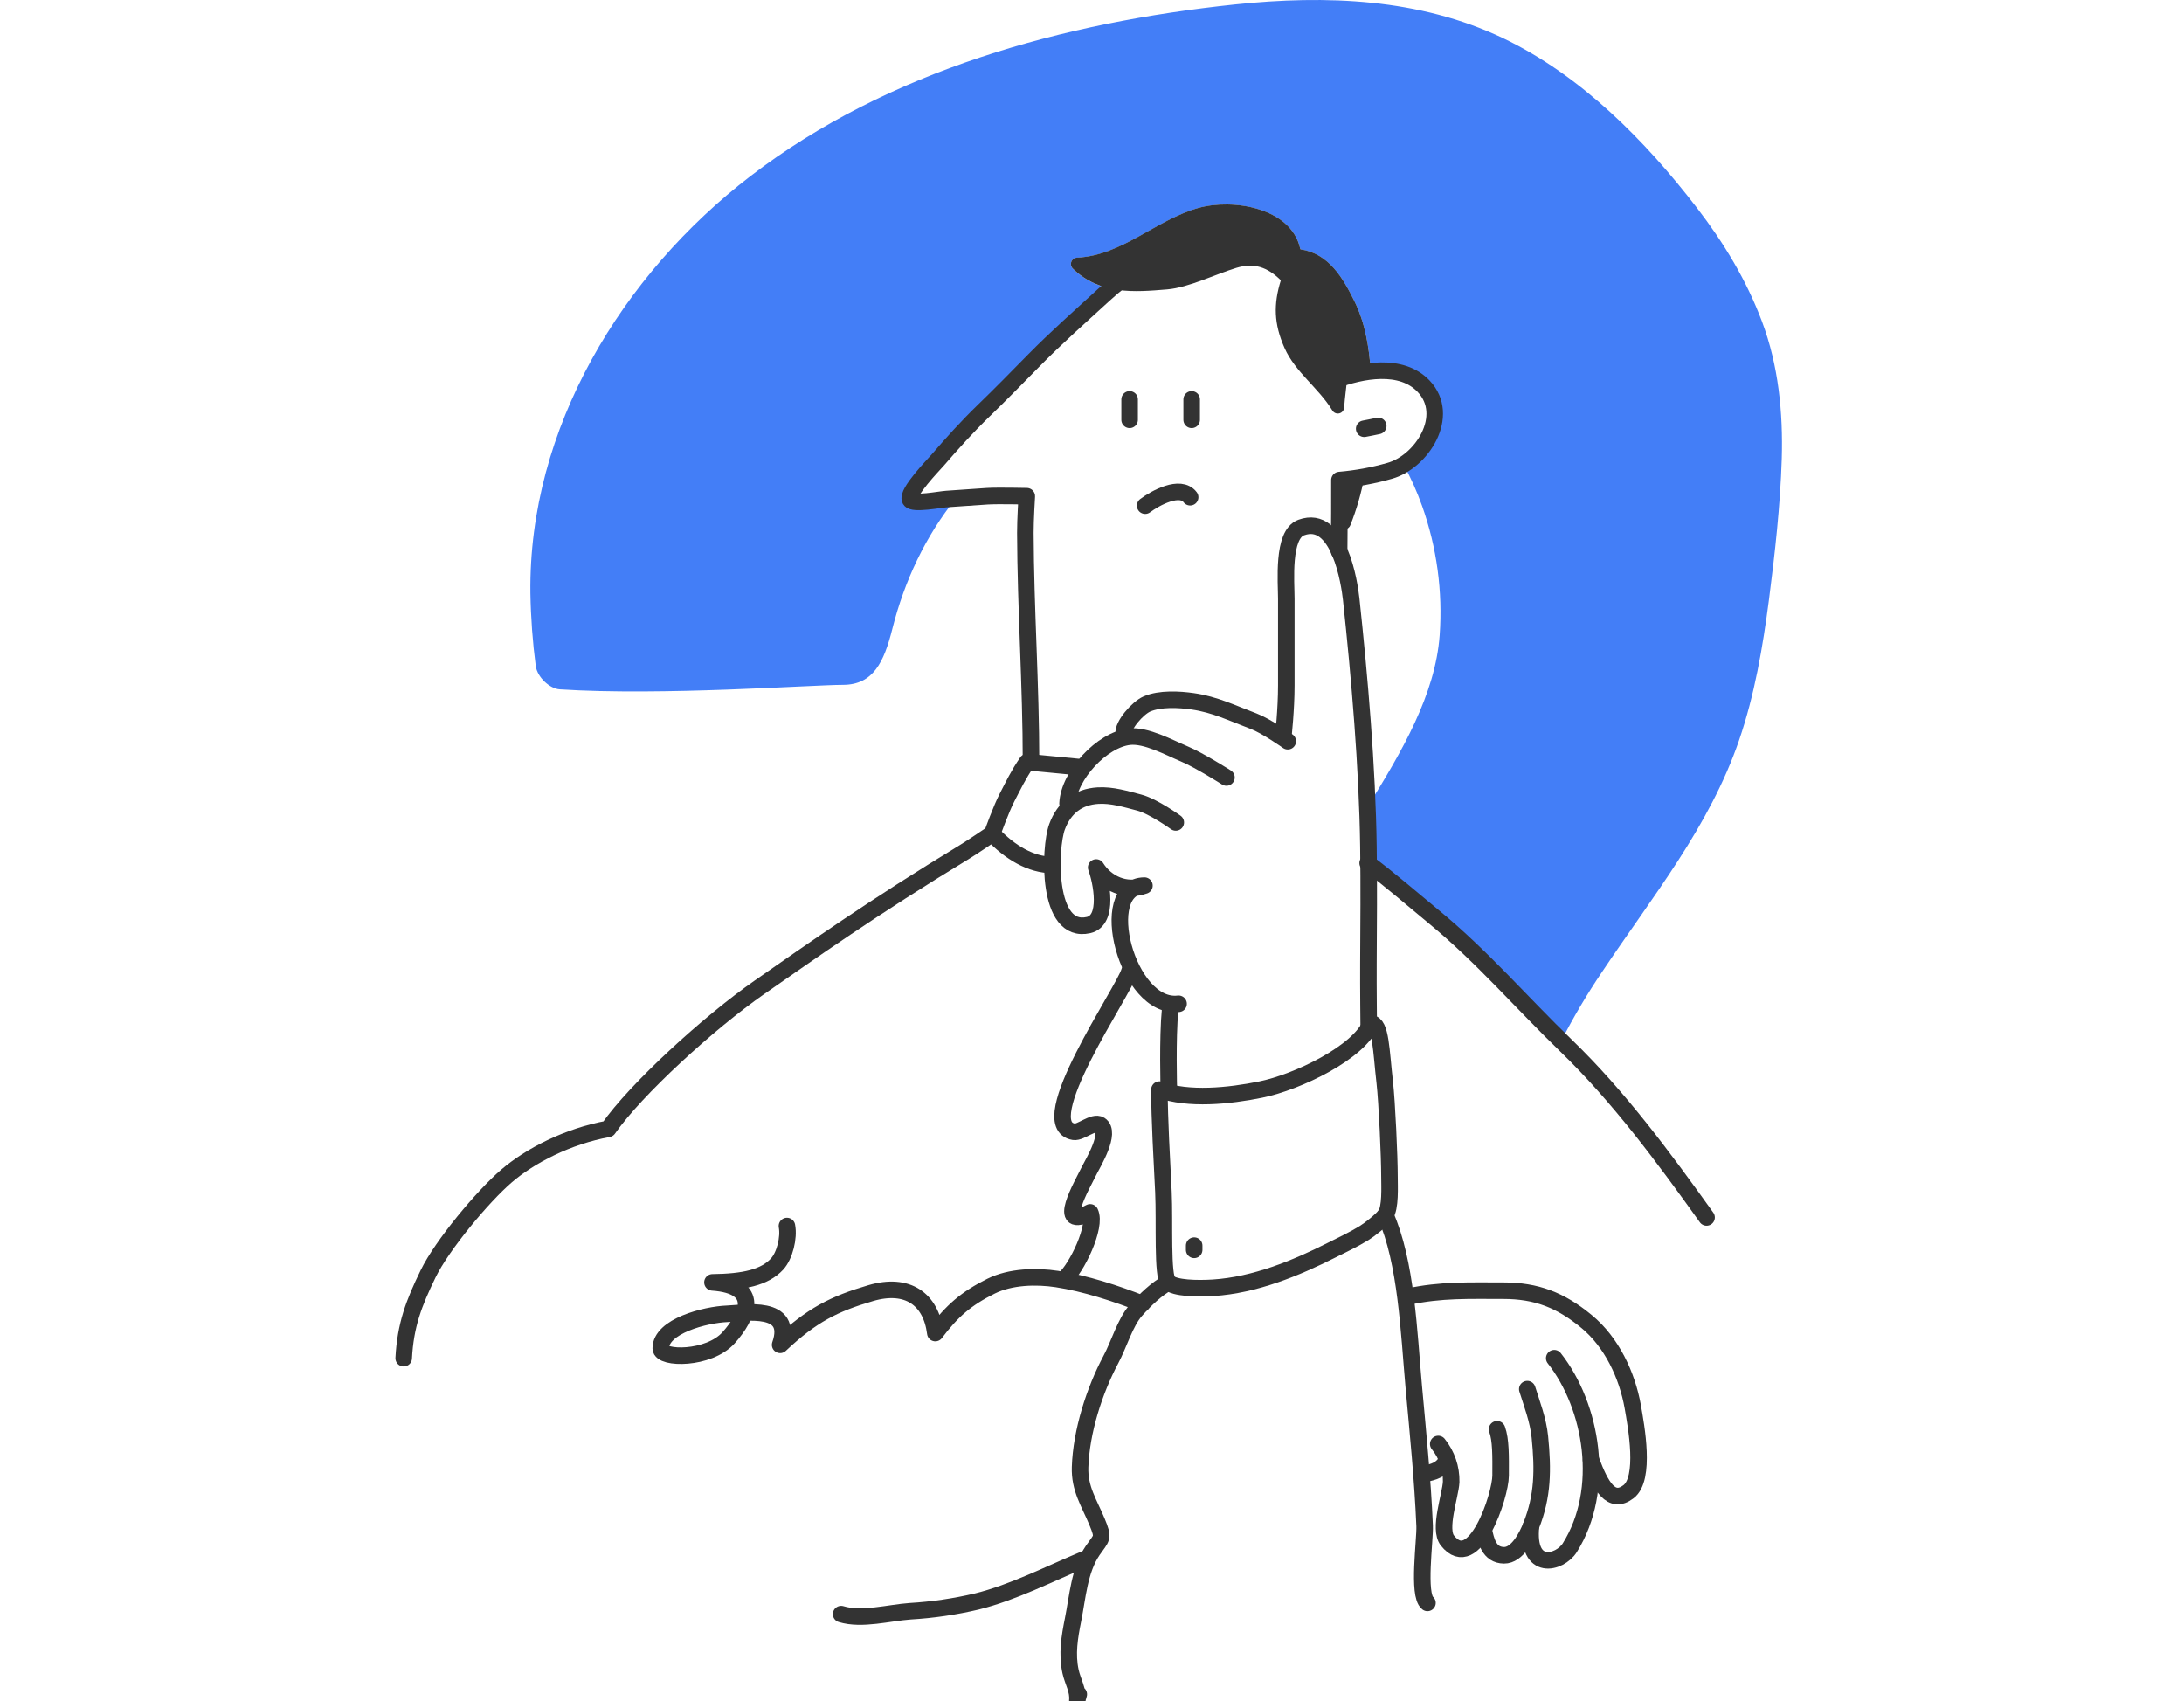 <svg width="660" height="514" viewBox="0 0 660 514" fill="none" xmlns="http://www.w3.org/2000/svg">
<g clip-path="url(#clip0_4709_111957)">
<path d="M532.498 97.237C527.816 84.728 520.935 73.374 512.816 62.817C497.125 42.414 477.743 22.784 454.286 11.565C428.975 -0.516 400.603 -1.536 373.154 1.353C321.55 6.793 268.558 21.178 226.829 53.189C188.042 82.912 159.64 129.436 160.285 179.299C160.412 186.655 160.953 193.998 161.906 201.292C162.409 204.662 166.123 208.106 169.14 208.301C199.733 210.312 245.529 206.943 254.721 206.943C263.913 206.943 267.147 200.039 269.661 190.044C273.338 175.427 279.754 161.92 288.871 150.604L286.057 150.799C284.076 150.919 275.882 152.548 275.026 151.032C273.848 148.938 282.088 140.526 283.281 139.116C287.783 133.863 292.345 128.843 297.32 124.025C302.46 119.05 307.315 114.09 312.223 109.1C318.976 102.204 326.398 95.676 333.556 89.08C334.224 88.465 334.922 87.849 335.642 87.227C331.304 86.354 327.313 84.24 324.154 81.141C323.898 80.87 323.725 80.53 323.658 80.163C323.59 79.796 323.63 79.417 323.773 79.072C323.916 78.727 324.155 78.43 324.462 78.219C324.77 78.007 325.132 77.888 325.505 77.877C339.109 77.224 349.374 66.471 362.101 62.869C372.501 59.928 390.083 62.742 392.904 75.063L392.994 75.356C401.594 76.631 405.848 84.045 409.3 91.016C412.564 97.619 413.735 104.898 414.245 112.207C420.211 111.532 426.176 112.432 430.213 116.709C437.372 124.273 431.939 135.529 424.158 140.384C426.352 144.396 428.224 148.576 429.756 152.885C434.206 165.397 436.013 178.697 435.061 191.943C433.778 209.794 423.662 227.098 413.24 243.839C413.39 247.884 413.502 251.883 413.555 255.785C413.555 257.526 413.555 259.267 413.592 261.001C418.627 264.655 428.945 273.434 433.485 277.194C447.51 288.787 458.923 301.956 471.807 314.548C475.492 307.35 479.612 300.384 484.143 293.687C499.294 270.981 516.62 249.797 525.565 223.624C530.254 209.907 532.701 195.597 534.569 181.265C536.385 167.165 537.991 152.878 538.441 138.665C538.854 124.633 537.451 110.451 532.498 97.237Z" fill="#437EF7"/>
<path d="M404.685 166.61C404.76 158.559 404.805 151.062 404.775 145.059C409.895 144.63 414.962 143.702 419.902 142.29C429.657 139.604 438.662 125.602 430.213 116.71C423.504 109.626 411.521 111.802 402.974 115.104C402.478 111.239 401.878 107.42 401.12 103.721C398.959 93.103 395.545 80.459 385.362 74.733C368.103 65.046 346.68 77.022 333.586 89.081C326.397 95.669 318.991 102.205 312.237 109.101C307.33 114.091 302.482 119.051 297.335 124.026C292.36 128.843 287.812 133.886 283.295 139.116C282.102 140.497 273.863 148.939 275.041 151.032C275.896 152.533 284.09 150.92 286.071 150.8C290.198 150.545 294.273 150.199 298.37 149.952C301.544 149.757 310.294 149.952 310.294 149.952C310.294 149.952 309.844 157.17 309.859 160.997C309.941 184.034 311.569 207.078 311.569 230.258" stroke="#333333" stroke-width="5" stroke-linecap="round" stroke-linejoin="round"/>
<path d="M412.256 129.557C413.682 129.279 415.16 129.001 416.503 128.701" stroke="#333333" stroke-width="5" stroke-linecap="round" stroke-linejoin="round"/>
<path d="M360.12 126.862V120.687" stroke="#333333" stroke-width="5" stroke-linecap="round" stroke-linejoin="round"/>
<path d="M341.367 126.862V120.687" stroke="#333333" stroke-width="5" stroke-linecap="round" stroke-linejoin="round"/>
<path d="M346.064 152.803C349.066 150.552 356.682 146.305 359.661 150.252" stroke="#333333" stroke-width="5" stroke-linecap="round" stroke-linejoin="round"/>
<path d="M413.308 260.799C418.23 264.318 428.856 273.368 433.485 277.195C448.05 289.201 459.801 302.963 473.301 316.012C489.141 331.312 502.911 349.967 515.72 367.886" stroke="#333333" stroke-width="5" stroke-linecap="round" stroke-linejoin="round"/>
<path d="M299.841 251.93C305.161 257.558 311.539 261.37 318.023 261.37" stroke="#333333" stroke-width="5" stroke-linecap="round" stroke-linejoin="round"/>
<path d="M413.63 311.029C413.63 311.029 413.488 298.123 413.533 290.994C413.6 279.273 413.705 267.485 413.533 255.794C413.21 231.849 410.854 204.587 408.318 180.973C407.837 176.561 404.753 155.197 393.22 159.414C387.419 161.538 388.718 175.87 388.718 180.973C388.718 188.972 388.718 199.845 388.718 207.161C388.718 214.477 387.81 222.567 387.81 222.567" stroke="#333333" stroke-width="5" stroke-linecap="round" stroke-linejoin="round"/>
<path d="M389.168 223.985C389.168 223.985 382.76 219.407 378.827 217.922C372.284 215.46 367.212 212.894 360.413 211.919C356.361 211.333 350.576 211.018 346.621 212.714C343.755 213.945 339.185 219.242 339.597 221.719" stroke="#333333" stroke-width="5" stroke-linecap="round" stroke-linejoin="round"/>
<path d="M370.632 234.941C370.632 234.941 362.378 229.688 357.913 227.827C353.238 225.854 346.357 222.064 341.314 222.612C333.06 223.498 323.013 234.273 322.607 242.797" stroke="#333333" stroke-width="5" stroke-linecap="round" stroke-linejoin="round"/>
<path d="M355.317 248.53C355.317 248.53 348.564 243.653 344.286 242.527C340.249 241.477 336.032 240.156 331.793 240.419C325.79 240.786 321.58 244.065 319.441 249.821C317.093 256.139 316.162 282.47 328.971 279.529C335.244 278.088 332.806 266.277 331.26 262.135C334.336 267.027 340.219 269.639 345.847 267.613C330.915 267.755 340.595 305.214 356.165 303.323" stroke="#333333" stroke-width="5" stroke-linecap="round" stroke-linejoin="round"/>
<path d="M122 410.417C122.525 400.414 125.039 393.833 129.384 384.904C133.616 376.214 145.892 361.522 153.043 355.376C160.195 349.23 171.525 343.37 183.809 341.119C192.063 329.218 214.245 308.942 229.583 298.287C244.92 287.631 263.725 274.275 291.707 257.286C294.086 255.845 299.864 251.891 299.864 251.891C299.864 251.891 302.542 244.387 304.366 240.905C306.257 237.288 307.638 234.257 310.369 230.287C316.627 230.872 327.087 231.893 327.087 231.893" stroke="#333333" stroke-width="5" stroke-linecap="round" stroke-linejoin="round"/>
<path d="M353.614 305.025C352.766 313.692 353.224 329.24 353.224 329.24" stroke="#333333" stroke-width="5" stroke-linecap="round" stroke-linejoin="round"/>
<path d="M380.95 329.256C371.487 331.177 359.143 332.468 350.379 329.256C350.379 338.096 351.129 350.882 351.587 360.202C352.015 369.327 351.137 385.715 353.088 387.509C355.039 389.302 361.755 389.445 366.677 389.137C379.171 388.334 391.62 383.224 402.418 377.769C405.915 376.013 408.961 374.602 412.248 372.591C413.876 371.593 417.501 368.741 418.649 367.173C420.27 364.99 419.894 358.506 419.894 355.587C419.894 349.502 419.144 333.023 418.461 327.028C417.366 317.588 417.343 309.229 414.274 309.229C410.777 318.001 392.115 326.998 380.95 329.256Z" stroke="#333333" stroke-width="5" stroke-linecap="round" stroke-linejoin="round"/>
<path d="M341.292 293.568C339.686 299.391 311.502 339.942 324.529 342.006C326.57 342.328 330.464 338.674 332.408 339.897C335.979 342.148 330.239 351.536 329.278 353.479C326.885 358.349 318.811 372.074 329.436 366.348C331.515 370.603 325.361 383.217 321.647 386.496" stroke="#333333" stroke-width="5" stroke-linecap="round" stroke-linejoin="round"/>
<path d="M237.814 370.475C238.49 373.979 237.154 379.479 234.813 381.993C231.061 386.038 224.795 387.396 215.303 387.508C229.95 388.529 226.123 397.646 220.15 404.272C214.177 410.898 199.68 410.733 199.68 407.439C199.68 400.753 213.067 397.256 219.812 397.001C224.773 396.813 240.073 393.999 235.758 406.381C245.326 397.376 252.072 393.992 263.14 390.75C274.208 387.508 281.344 392.498 282.65 402.824C287.67 396.175 291.917 392.416 299.503 388.649C305.394 385.73 313.168 385.55 319.388 386.495C327.8 387.771 337.323 390.863 345.112 393.947" stroke="#333333" stroke-width="5" stroke-linecap="round" stroke-linejoin="round"/>
<path d="M353.096 387.508C349.442 389.519 346.05 392.813 343.243 395.972C340.039 399.567 338.118 406.32 335.74 410.747C330.704 420.187 326.735 432.621 326.397 443.359C326.195 449.865 329.076 453.999 331.5 459.807C333.653 464.985 332.963 464.52 330.224 468.504C326.172 474.41 325.632 482.679 324.266 489.478C323.223 494.678 322.36 499.81 323.516 505.093C324.161 508.095 325.94 510.811 325.564 514C325.504 513.19 325.849 512.754 326 511.967" stroke="#333333" stroke-width="5" stroke-linecap="round" stroke-linejoin="round"/>
<path d="M418.657 367.172C425.013 381.369 425.756 402.582 427.227 418.903C428.495 432.891 429.928 447.058 430.521 461.097C430.701 465.27 428.315 481.958 431.376 484.359" stroke="#333333" stroke-width="5" stroke-linecap="round" stroke-linejoin="round"/>
<path d="M425.546 391.822C435.413 389.684 443.975 390.021 454.286 390.021C464.273 390.021 471.544 392.813 479.401 399.289C487.077 405.577 491.737 415.609 493.418 425.087C494.469 431.045 497.373 446.75 492.135 450.757C486.897 454.765 483.723 449.084 480.812 441.22" stroke="#333333" stroke-width="5" stroke-linecap="round" stroke-linejoin="round"/>
<path d="M434.633 436.344C437.243 439.585 438.628 443.642 438.542 447.802C438.317 452.005 434.625 462.06 437.432 465.541C445.581 475.732 453.46 451.944 453.482 445.889C453.505 439.833 453.573 435.128 452.417 431.887" stroke="#333333" stroke-width="5" stroke-linecap="round" stroke-linejoin="round"/>
<path d="M448.373 462.254C449.078 465.519 449.941 469.901 454.489 469.976C458.548 470.043 461.445 464.183 462.668 461.129C466.315 452.012 466.322 444.073 465.347 434.212C464.844 429.14 462.885 424.075 461.542 419.768" stroke="#333333" stroke-width="5" stroke-linecap="round" stroke-linejoin="round"/>
<path d="M469.683 410.418C481.141 424.953 485.441 450.098 474.38 467.695C471.379 472.445 461.241 475.041 462.667 461.129" stroke="#333333" stroke-width="5" stroke-linecap="round" stroke-linejoin="round"/>
<path d="M327.695 471.176C317.19 475.543 306.272 481.193 295.196 483.932C288.566 485.499 281.812 486.488 275.011 486.889C268.677 487.332 260.423 489.665 254.188 487.752" stroke="#333333" stroke-width="5" stroke-linecap="round" stroke-linejoin="round"/>
<path d="M360.877 376.402V377.678" stroke="#333333" stroke-width="5" stroke-linecap="round" stroke-linejoin="round"/>
<path d="M404.745 159.294C404.972 159.555 405.265 159.752 405.592 159.865C405.919 159.977 406.271 160.002 406.611 159.936C406.95 159.869 407.267 159.715 407.528 159.488C407.79 159.261 407.987 158.969 408.099 158.642C409.968 153.929 411.376 149.046 412.301 144.062C409.819 144.523 407.314 144.857 404.798 145.06C404.798 149.194 404.783 154.049 404.745 159.294Z" fill="#333333"/>
<path d="M406.2 123.11C406.418 119.951 406.906 116.83 407.161 113.686C409.475 112.983 411.845 112.481 414.244 112.185C413.734 104.876 412.563 97.597 409.299 90.994C405.848 84.023 401.593 76.609 392.993 75.333L392.903 75.041C390.082 62.719 372.5 59.906 362.1 62.847C349.344 66.441 339.108 77.194 325.504 77.855C325.131 77.866 324.769 77.984 324.462 78.196C324.154 78.408 323.915 78.705 323.772 79.05C323.629 79.395 323.589 79.773 323.657 80.141C323.725 80.508 323.897 80.847 324.153 81.119C332.362 89.126 342.808 88.278 352.735 87.445C359.204 86.904 367.39 82.83 373.634 80.939C378.991 79.318 382.991 80.699 387.065 84.691C384.814 91.954 384.942 97.845 388.184 105.154C391.425 112.462 398.494 117.242 402.643 124.048C402.859 124.4 403.183 124.673 403.566 124.826C403.949 124.98 404.371 125.006 404.77 124.901C405.169 124.795 405.524 124.565 405.781 124.242C406.039 123.92 406.186 123.523 406.2 123.11V123.11Z" fill="#333333"/>
<path d="M437.229 441.273C435.653 444.215 433.26 444.823 430.288 445.401" stroke="#333333" stroke-width="5" stroke-linecap="round" stroke-linejoin="round"/>
</g>
<defs>
<clipPath id="clip0_4709_111957">
<rect width="660" height="514" fill="white"/>
</clipPath>
</defs>
</svg>
